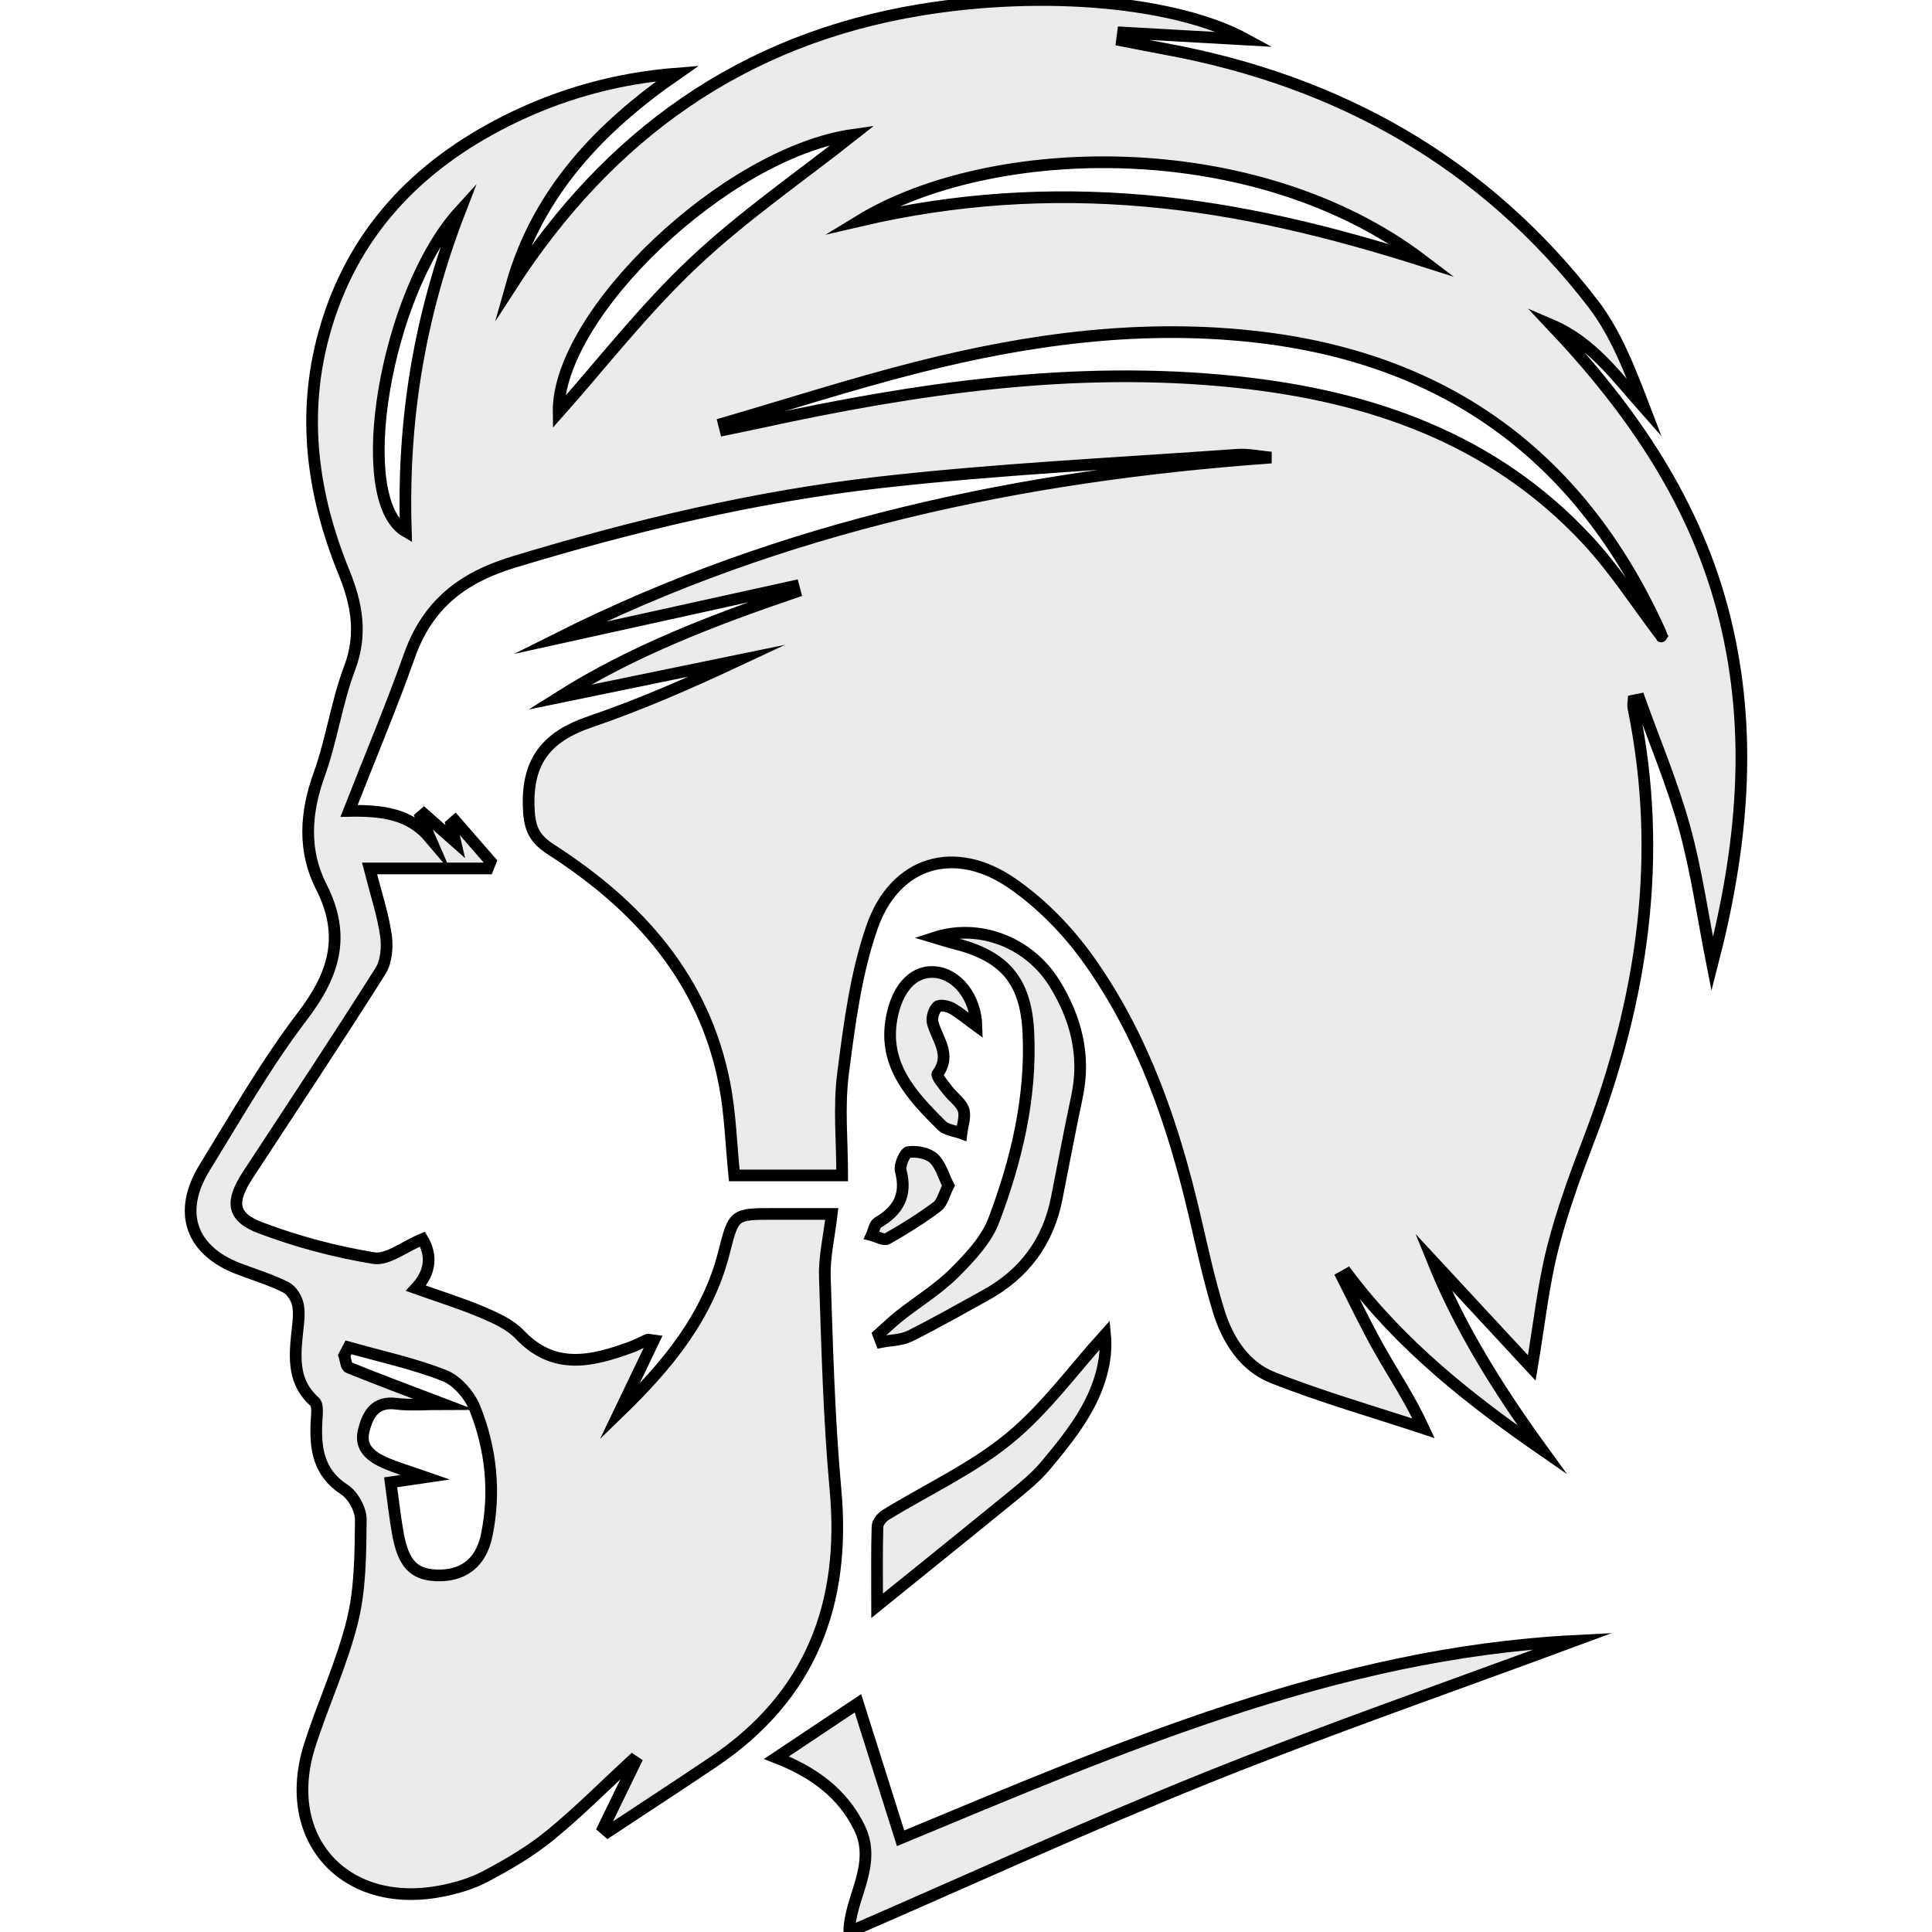 <?xml version="1.0" encoding="utf-8"?>
<!-- Generator: Adobe Illustrator 26.2.1, SVG Export Plug-In . SVG Version: 6.00 Build 0)  -->
<svg version="1.1" id="Layer_1" xmlns="http://www.w3.org/2000/svg" xmlns:xlink="http://www.w3.org/1999/xlink" x="0px" y="0px"
	 viewBox="0 0 826.73 826.73" style="enable-background:new 0 0 826.73 826.73;" xml:space="preserve">
<g>
	<path style="fill:#EAEAEA;stroke:#000000;stroke-width:5;stroke-miterlimit:10;" d="M533.24,16.91c-18.1-1.02-35.39-2-52.68-2.97
		c-0.15,1.14-0.3,2.28-0.45,3.43c6.16,1.19,12.32,2.44,18.49,3.57c74.46,13.66,136.53,48.58,182.98,108.87
		c10.01,12.99,16.05,29.03,22.13,44.87c-12.03-13.55-22.42-28.15-39.75-35.58c34.38,36.36,62.08,76.45,74.19,125.86
		c12.05,49.18,7.49,97.62-5.46,147.65c-4.07-20.66-6.74-39.93-11.87-58.53c-5.13-18.62-12.72-36.57-19.24-54.81
		c-0.84,0.17-1.68,0.34-2.52,0.51c-0.06,0.97-0.35,1.99-0.16,2.91c13.08,63.58,4.02,124.84-18.92,184.78
		c-5.89,15.4-11.63,30.99-15.64,46.94c-3.99,15.83-5.71,32.24-8.86,50.96c-14.33-15.45-28.22-30.44-42.29-45.62
		c11.75,28.99,28.33,55.27,46.74,80.64c-31.12-21.51-60.45-44.76-83.31-75.21c-0.77,0.43-1.53,0.86-2.3,1.29
		c5.36,10.48,10.37,21.16,16.19,31.39c6.03,10.6,12.84,20.76,18.68,33.34c-21.57-7.13-43.49-13.38-64.58-21.72
		c-12.1-4.78-19.33-16.12-23.13-28.46c-4.17-13.54-7.14-27.47-10.38-41.28c-9.11-38.89-22.01-76.39-45.34-109.12
		c-8.83-12.39-20.14-23.97-32.61-32.6c-24.58-17.01-50.18-9.42-59.98,18.66c-6.97,19.97-9.7,41.65-12.43,62.8
		c-1.83,14.23-0.35,28.89-0.35,43.5c-16.71,0-31.4,0-46.18,0c-1.37-13.53-1.72-26.39-4.11-38.86
		c-8.67-45.27-36.96-76.6-74.36-100.64c-7.78-5-9.29-9.86-9.52-18.82c-0.52-19.69,8.43-29.72,26.24-35.78
		c21.48-7.31,42.34-16.46,63.23-26.23c-25.51,5.25-51.02,10.49-76.53,15.74c31.52-19.91,66.01-33.05,101.04-45
		c-0.22-0.83-0.43-1.67-0.65-2.5c-33.5,7.39-67,14.77-100.49,22.16c95.93-48.1,198.4-69.63,304.92-77.25
		c-4.89-0.43-9.82-1.54-14.65-1.2c-51.03,3.68-102.22,6.07-153.03,11.84c-53.15,6.04-105.17,18.49-156.5,34.06
		c-22.14,6.72-36.85,18.28-44.58,40.06c-7.7,21.72-16.67,42.98-25.86,66.44c14.06-0.26,25.9,1.18,34.64,11.53
		c-1.31-3.02-2.62-6.04-3.93-9.06c0.45-0.39,0.91-0.78,1.36-1.17c4.05,3.59,8.1,7.17,13.39,11.85c-0.8-3.44-1.26-5.45-1.73-7.46
		c0.55-0.49,1.1-0.97,1.66-1.46c5.06,5.81,10.11,11.62,15.17,17.43c-0.4,0.99-0.8,1.98-1.19,2.96c-16.3,0-32.59,0-50.6,0
		c2.79,10.94,5.73,19.67,7.02,28.64c0.71,4.94,0.2,11.25-2.36,15.29c-18.54,29.32-37.73,58.23-56.74,87.25
		c-7.48,11.43-6.91,17.93,5.36,22.58c15.61,5.92,32.04,10.28,48.5,12.98c5.91,0.97,12.92-4.83,20.86-8.13
		c3.41,5.62,4.52,13.21-2.76,21.04c10,3.57,19.38,6.46,28.37,10.28c5.72,2.43,11.92,5.2,16.06,9.57
		c14.6,15.41,30.79,11.46,47.47,5.39c2.46-0.9,4.79-2.17,7.19-3.23c0.24-0.11,0.6,0.06,2.65,0.33
		c-5.03,10.49-9.84,20.54-14.66,30.58c20.05-19.44,37.69-40.4,44.75-68.3c4.16-16.44,4.14-16.44,21.34-16.43
		c7.87,0.01,15.73,0,24.74,0c-1.13,9.71-3.24,18.44-2.95,27.08c0.99,30.33,1.79,60.72,4.55,90.92
		c4.49,48.99-10.63,88.45-52.15,116.42c-15,10.11-30.17,19.98-45.26,29.96c-0.65-0.56-1.3-1.11-1.95-1.67
		c4.56-9.37,9.11-18.74,13.67-28.11c-0.42-0.28-0.85-0.56-1.27-0.84c-11.67,10.77-22.89,22.1-35.16,32.13
		c-8.36,6.84-17.91,12.42-27.48,17.51c-6.01,3.2-12.92,5.22-19.66,6.47c-41.15,7.67-68.38-22.85-55.7-62.54
		c5.72-17.9,13.82-35.15,18.28-53.32c3.4-13.87,3.4-28.71,3.56-43.14c0.05-4.38-3.32-10.49-7.02-12.9
		c-11.26-7.34-12.55-17.74-11.92-29.44c0.15-2.78,0.69-6.83-0.83-8.18c-8.98-7.96-8.61-17.97-7.57-28.39
		c0.43-4.27,1.21-8.7,0.49-12.83c-0.5-2.86-2.72-6.48-5.19-7.72c-6.45-3.25-13.47-5.38-20.26-7.96
		c-20.42-7.77-26.25-24.23-14.57-43.22c13.5-21.95,26.34-44.49,41.91-64.91c13.62-17.85,18.72-34.38,8.02-55.36
		c-7.78-15.27-6.84-31.46-0.9-47.91c5.37-14.85,7.49-30.89,13.06-45.65c5.48-14.54,3.06-27.48-2.43-40.95
		c-13.58-33.32-18.23-67.55-8.37-102.72c11.8-42.11,39.3-71.05,77.68-90.37c22.9-11.53,47.23-18.35,73.42-20.38
		c-33.22,22.99-59.89,50.84-71.14,90.85C260.38,57.86,317.6,16.77,393.95,4.21C447.13-4.54,503.51,0.66,533.24,16.91z
		 M710.91,272.23c-0.19,0.29,0.18-0.03,0.12-0.21c-0.31-0.93-0.7-1.84-1.11-2.74c-33.35-73.04-89.74-114.94-169.49-124.8
		c-50.26-6.21-99.61,0.41-148.24,12.79c-27.73,7.06-55.02,15.84-82.5,23.85c0.23,0.91,0.47,1.81,0.7,2.72
		c4.74-0.98,9.48-1.92,14.21-2.95c67.43-14.71,135.29-24.74,204.56-17.43c57.43,6.06,109.79,24.18,150.19,67.7
		C691.08,243.8,700.53,258.58,710.91,272.23z M149.16,576.55c-0.61,1.16-1.23,2.32-1.84,3.49c0.61,1.77,0.75,4.68,1.89,5.14
		c12.86,5.22,25.87,10.06,40.56,15.65c-7.73,0-13.99,0.64-20.07-0.15c-9.34-1.21-12.37,4.65-14.09,11.67
		c-1.76,7.21,3.26,10.99,8.93,13.51c4.91,2.19,10.13,3.66,17.51,6.25c-6.43,0.95-10.44,1.54-14.88,2.19
		c1.08,7.77,1.82,14.93,3.1,21.99c2.31,12.73,6.68,17.35,16.17,17.82c11.45,0.56,19.35-5.1,21.83-17.15
		c3.8-18.5,1.88-36.91-5.04-54.31c-2.24-5.63-7.61-11.85-13.04-14C176.98,583.43,162.89,580.44,149.16,576.55z M609.07,111.66
		c-72.2-54.97-185.19-51.42-241.3-17.17c41.05-9.59,81.26-12.12,121.97-8.58C530.68,89.47,570.16,99.28,609.07,111.66z M365.1,57.67
		c-54.67,7.72-126.77,76.94-126.07,118.82c18-20.25,36.24-43.8,57.64-64C318.1,92.28,342.68,75.41,365.1,57.67z M173.67,227.46
		c-1.53-46.8,5.48-91.53,23.11-137.12C164.95,125.17,150.01,213.81,173.67,227.46z"/>
	<path style="fill:#EAEAEA;stroke:#000000;stroke-width:5;stroke-miterlimit:10;" d="M673.46,702.18
		c-52.19,19.33-104.82,37.56-156.44,58.3c-51.68,20.76-102.36,44.03-153.6,66.25c-0.01-14.29,12.11-28.74,4.34-44.62
		c-7.16-14.64-19.44-23.71-35.5-29.99c11.88-7.93,22.79-15.21,34.86-23.26c6.1,19.28,11.97,37.85,18.26,57.76
		C479.36,747.62,571.47,707.42,673.46,702.18z"/>
	<path style="fill:#EAEAEA;stroke:#000000;stroke-width:5;stroke-miterlimit:10;" d="M375.89,571.08c3.05-2.71,5.97-5.57,9.16-8.09
		c7.78-6.12,16.39-11.38,23.34-18.31c6.66-6.65,13.75-14.18,16.96-22.71c9.67-25.7,16.05-52.42,14.7-80.23
		c-1.08-22.25-10.31-32.74-31.94-38.13c-2.45-0.61-4.85-1.41-8.18-2.4c18.97-6.19,40.35,1.88,51.32,19.6
		c9.1,14.71,13.34,30.75,9.64,48.28c-3.07,14.52-5.84,29.1-8.7,43.67c-3.67,18.69-14.01,32.46-30.63,41.58
		c-10.71,5.88-21.31,11.97-32.25,17.39c-3.61,1.78-8.12,1.74-12.21,2.53C376.7,573.2,376.29,572.14,375.89,571.08z"/>
	<path style="fill:#EAEAEA;stroke:#000000;stroke-width:5;stroke-miterlimit:10;" d="M375.33,687.13c0-12.95-0.16-23.42,0.16-33.88
		c0.05-1.73,1.87-3.99,3.5-4.99c17.64-10.83,36.87-19.67,52.73-32.64c15.5-12.68,27.6-29.51,41.17-44.5
		c1.06,10.9-2.35,22.1-8.07,32.25c-4.8,8.52-11.15,16.26-17.45,23.82c-3.97,4.77-8.92,8.8-13.76,12.76
		C414.78,655.33,395.82,670.56,375.33,687.13z"/>
	<path style="fill:#EAEAEA;stroke:#000000;stroke-width:5;stroke-miterlimit:10;" d="M417.84,438.99
		c-3.72-2.72-6.93-5.48-10.53-7.52c-1.76-1-5.28-1.65-6.22-0.69c-1.5,1.52-2.53,4.78-1.99,6.83c1.91,7.19,8.22,13.71,2.05,21.94
		c-0.61,0.81,2.7,4.79,4.46,7.09c2.18,2.84,5.64,5.12,6.69,8.26c0.97,2.92-0.49,6.66-0.88,10.04c-2.83-1.05-6.41-1.34-8.37-3.27
		c-13.35-13.16-26.03-26.83-21.07-48.06c2.75-11.77,9.54-18.33,18.04-17.64C409.53,416.73,417.45,426.65,417.84,438.99z"/>
	<path style="fill:#EAEAEA;stroke:#000000;stroke-width:5;stroke-miterlimit:10;" d="M405.83,507.34c-1.86,3.63-2.59,7.32-4.82,8.99
		c-6.77,5.07-14,9.59-21.37,13.75c-1.46,0.82-4.38-0.94-6.62-1.51c0.86-1.86,1.21-4.59,2.66-5.43c8.77-5.09,12.48-11.82,9.76-22.14
		c-0.62-2.37,1.8-7.83,3.3-8.02c3.52-0.44,8.29,0.4,10.76,2.68C402.52,498.43,403.73,503.21,405.83,507.34z"/>
</g>
</svg>

